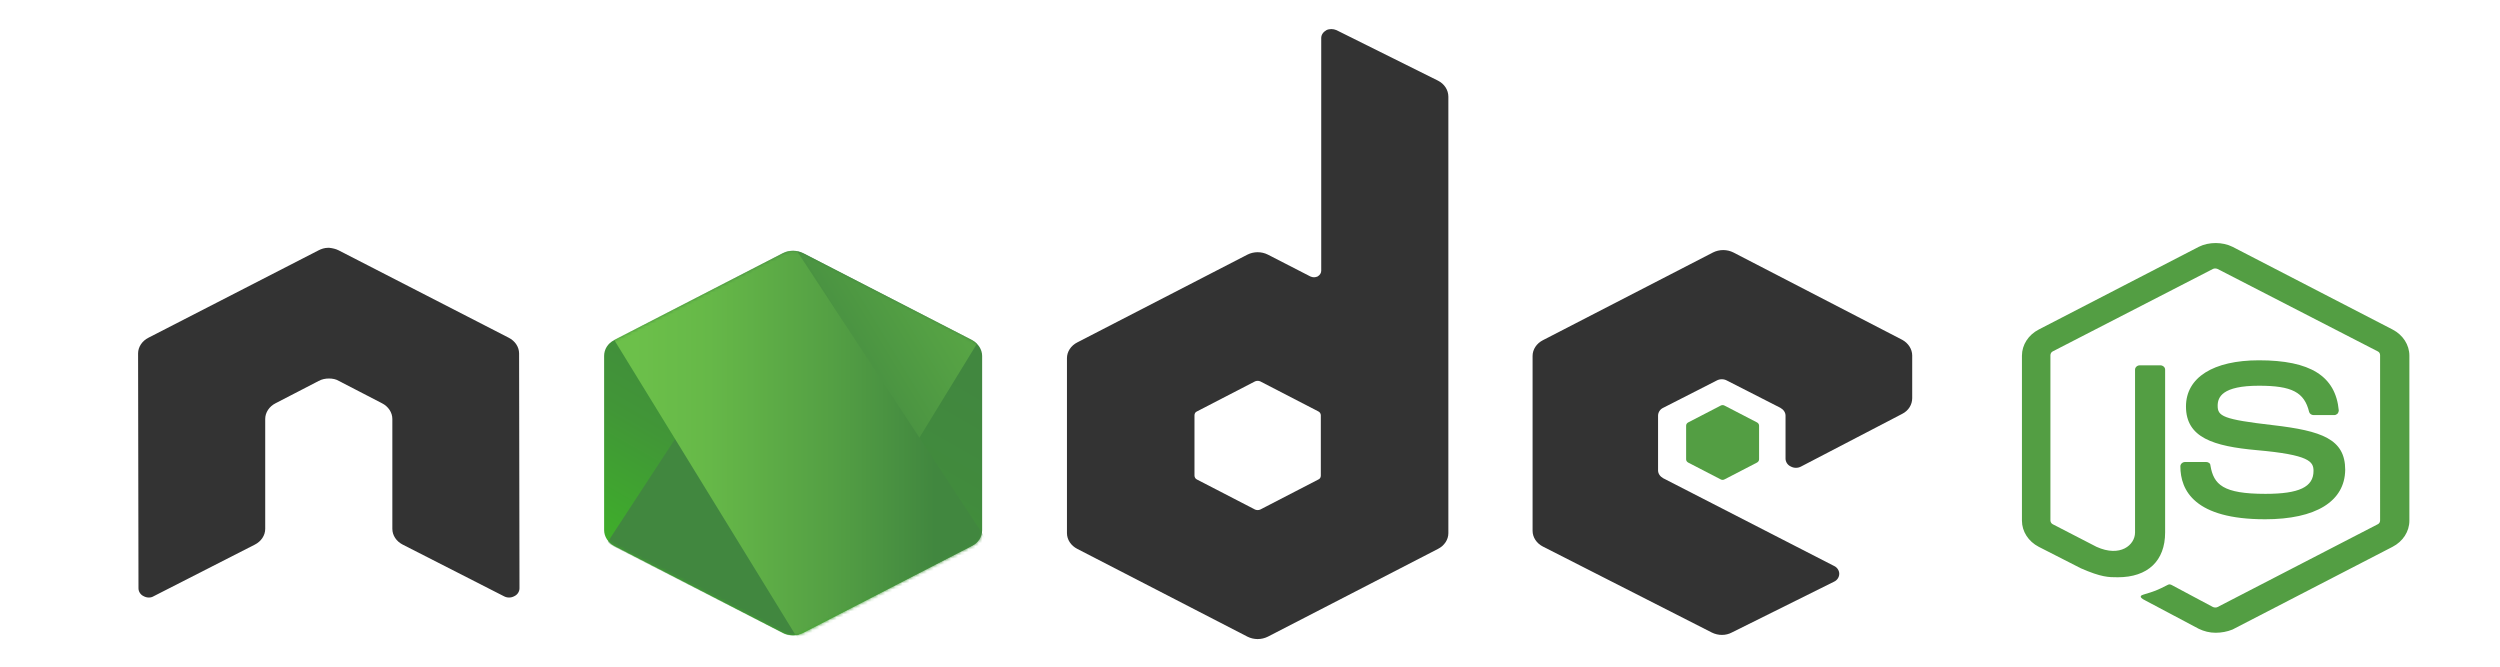 <?xml version="1.0" encoding="UTF-8" standalone="no"?>
<svg
   version="1.1"
   viewBox="0 0 172 45.877"
   id="svg107"
   sodipodi:docname="node-light.svg"
   width="172"
   height="45.877"
   inkscape:version="1.3 (0e150ed6c4, 2023-07-21)"
   inkscape:export-filename="/home/klequis/dev/cbsite/src/ui/media/all-logos.png"
   inkscape:export-xdpi="90"
   inkscape:export-ydpi="90"
   xmlns:inkscape="http://www.inkscape.org/namespaces/inkscape"
   xmlns:sodipodi="http://sodipodi.sourceforge.net/DTD/sodipodi-0.dtd"
   xmlns:xlink="http://www.w3.org/1999/xlink"
   xmlns="http://www.w3.org/2000/svg"
   xmlns:svg="http://www.w3.org/2000/svg"
   xmlns:rdf="http://www.w3.org/1999/02/22-rdf-syntax-ns#"
   xmlns:cc="http://creativecommons.org/ns#"
   xmlns:dc="http://purl.org/dc/elements/1.1/">
  <sodipodi:namedview
     pagecolor="#ffffff"
     bordercolor="#666666"
     borderopacity="1"
     objecttolerance="10"
     gridtolerance="10"
     guidetolerance="10"
     inkscape:pageopacity="1"
     inkscape:pageshadow="2"
     inkscape:window-width="3440"
     inkscape:window-height="1376"
     id="namedview109"
     showgrid="false"
     fit-margin-top="0"
     fit-margin-left="0"
     fit-margin-right="0"
     fit-margin-bottom="0"
     inkscape:zoom="8.0000002"
     inkscape:cx="50.249999"
     inkscape:cy="53.874999"
     inkscape:window-x="0"
     inkscape:window-y="27"
     inkscape:window-maximized="1"
     inkscape:current-layer="svg107"
     showborder="true"
     showguides="true"
     inkscape:guide-bbox="true"
     inkscape:showpageshadow="2"
     inkscape:pagecheckerboard="0"
     inkscape:deskcolor="#d1d1d1">
    <sodipodi:guide
       position="-736.662,60.364"
       orientation="0,1"
       id="guide2815"
       inkscape:locked="false" />
    <sodipodi:guide
       position="-1592.827,350.896"
       orientation="0,1"
       id="guide2817"
       inkscape:locked="false" />
    <sodipodi:guide
       position="-598.381,-24.011"
       orientation="0,1"
       id="guide1633"
       inkscape:locked="false" />
    <sodipodi:guide
       position="132.869,93.176"
       orientation="1,0"
       id="guide1635"
       inkscape:locked="false" />
    <sodipodi:guide
       position="30.244,92.991"
       orientation="1,0"
       id="guide1637"
       inkscape:locked="false" />
    <sodipodi:guide
       position="-284.318,90.832"
       orientation="1,0"
       id="guide1639"
       inkscape:locked="false" />
    <sodipodi:guide
       position="-492.912,2.551"
       orientation="1,0"
       id="guide1641"
       inkscape:locked="false" />
    <sodipodi:guide
       position="-702.287,-15.418"
       orientation="1,0"
       id="guide1643"
       inkscape:locked="false" />
    <sodipodi:guide
       position="-122.916,154.831"
       orientation="0,1"
       id="guide1645"
       inkscape:locked="false" />
    <sodipodi:guide
       position="-178.85,-116.199"
       orientation="1,0"
       id="guide1754"
       inkscape:locked="false" />
  </sodipodi:namedview>
  <defs
     id="defs5">
    <filter
       id="a"
       x="-0.02"
       y="-0.031"
       width="1.039"
       height="1.062"
       style="color-interpolation-filters:sRGB">
      <feGaussianBlur
         stdDeviation="15.306"
         id="feGaussianBlur2" />
    </filter>
    <linearGradient
       gradientTransform="matrix(-0.977,-0.323,0.29,-0.877,19.368,-699.844)"
       y2="-781.536"
       x2="-255.225"
       y1="-781.296"
       x1="-220.121"
       gradientUnits="userSpaceOnUse"
       id="SVGID_1_">
      <stop
         id="stop4"
         style="stop-color:#999875"
         offset="0.231" />
      <stop
         id="stop6"
         style="stop-color:#9B9977"
         offset="0.563" />
      <stop
         id="stop8"
         style="stop-color:#A09F7E"
         offset="0.683" />
      <stop
         id="stop10"
         style="stop-color:#A9A889"
         offset="0.768" />
      <stop
         id="stop12"
         style="stop-color:#B7B69A"
         offset="0.837" />
      <stop
         id="stop14"
         style="stop-color:#C9C7B0"
         offset="0.896" />
      <stop
         id="stop16"
         style="stop-color:#DEDDCB"
         offset="0.948" />
      <stop
         id="stop18"
         style="stop-color:#F8F6EB"
         offset="0.994" />
      <stop
         id="stop20"
         style="stop-color:#FBF9EF"
         offset="1" />
    </linearGradient>
    <linearGradient
       gradientTransform="matrix(-0.977,-0.323,0.29,-0.877,19.368,-699.844)"
       y2="-807.332"
       x2="-265.217"
       y1="-719.859"
       x1="-214.715"
       gradientUnits="userSpaceOnUse"
       id="SVGID_2_">
      <stop
         id="stop25"
         style="stop-color:#48A547"
         offset="0" />
      <stop
         id="stop27"
         style="stop-color:#3F9143"
         offset="1" />
    </linearGradient>
    <linearGradient
       gradientTransform="matrix(-0.977,-0.323,0.29,-0.877,19.368,-699.844)"
       y2="-758.695"
       x2="-245.886"
       y1="-782.74"
       x1="-210.088"
       gradientUnits="userSpaceOnUse"
       id="SVGID_3_">
      <stop
         id="stop32"
         style="stop-color:#41A247"
         offset="0" />
      <stop
         id="stop34"
         style="stop-color:#4BA74B"
         offset="0.352" />
      <stop
         id="stop36"
         style="stop-color:#67B554"
         offset="0.956" />
      <stop
         id="stop38"
         style="stop-color:#69B655"
         offset="1" />
    </linearGradient>
    <linearGradient
       x1="79.823"
       y1="21.346"
       x2="32.862"
       y2="105.422"
       id="linearGradient-1"
       gradientTransform="scale(0.937,1.067)"
       gradientUnits="userSpaceOnUse">
      <stop
         stop-color="#41873F"
         offset="0%"
         id="stop7" />
      <stop
         stop-color="#418B3D"
         offset="32.88%"
         id="stop9" />
      <stop
         stop-color="#419637"
         offset="63.52%"
         id="stop11" />
      <stop
         stop-color="#3FA92D"
         offset="93.19%"
         id="stop13" />
      <stop
         stop-color="#3FAE2A"
         offset="100%"
         id="stop15" />
    </linearGradient>
    <path
       id="path-2"
       d="m 57.903,1.849 c -1.849,-1.04 -4.045,-1.04 -5.894,0 L 3.352,29.934 c -1.849,1.04 -2.889,3.005 -2.889,5.085 V 91.305 c 0,2.08 1.156,4.045 2.889,5.085 l 48.657,28.085 c 1.849,1.04 4.045,1.04 5.894,0 L 106.561,96.39 c 1.849,-1.04 2.889,-3.005 2.889,-5.085 V 35.019 c 0,-2.08 -1.156,-4.045 -2.889,-5.085 z"
       inkscape:connector-curvature="0" />
    <linearGradient
       x1="51.369"
       y1="64.593"
       x2="184.674"
       y2="-19.865"
       id="linearGradient-4"
       gradientTransform="scale(0.926,1.08)"
       gradientUnits="userSpaceOnUse">
      <stop
         stop-color="#41873F"
         offset="13.76%"
         id="stop19" />
      <stop
         stop-color="#54A044"
         offset="40.32%"
         id="stop21" />
      <stop
         stop-color="#66B848"
         offset="71.36%"
         id="stop23" />
      <stop
         stop-color="#6CC04A"
         offset="90.81%"
         id="stop25-4" />
    </linearGradient>
    <linearGradient
       x1="5.443"
       y1="1.397"
       x2="60.6"
       y2="1.397"
       id="linearGradient-5"
       gradientTransform="scale(1.633,0.612)"
       gradientUnits="userSpaceOnUse">
      <stop
         stop-color="#6CC04A"
         offset="9.192%"
         id="stop28" />
      <stop
         stop-color="#66B848"
         offset="28.64%"
         id="stop30" />
      <stop
         stop-color="#54A044"
         offset="59.68%"
         id="stop32-1" />
      <stop
         stop-color="#41873F"
         offset="86.24%"
         id="stop34-1" />
    </linearGradient>
    <linearGradient
       x1="-1.421"
       y1="66.989"
       x2="120.279"
       y2="66.989"
       id="linearGradient-6"
       gradientTransform="scale(0.925,1.081)"
       gradientUnits="userSpaceOnUse">
      <stop
         stop-color="#6CC04A"
         offset="9.192%"
         id="stop37" />
      <stop
         stop-color="#66B848"
         offset="28.64%"
         id="stop39" />
      <stop
         stop-color="#54A044"
         offset="59.68%"
         id="stop41" />
      <stop
         stop-color="#41873F"
         offset="86.24%"
         id="stop43" />
    </linearGradient>
    <linearGradient
       x1="118.035"
       y1="68.363"
       x2="169.631"
       y2="68.363"
       id="linearGradient-7"
       gradientTransform="scale(0.655,1.528)"
       gradientUnits="userSpaceOnUse">
      <stop
         stop-color="#6CC04A"
         offset="9.192%"
         id="stop46" />
      <stop
         stop-color="#66B848"
         offset="28.64%"
         id="stop48" />
      <stop
         stop-color="#54A044"
         offset="59.68%"
         id="stop50" />
      <stop
         stop-color="#41873F"
         offset="86.24%"
         id="stop52" />
    </linearGradient>
    <linearGradient
       x1="-1.039"
       y1="150.752"
       x2="87.897"
       y2="150.752"
       id="linearGradient-8"
       gradientTransform="scale(1.266,0.79)"
       gradientUnits="userSpaceOnUse">
      <stop
         stop-color="#6CC04A"
         offset="9.192%"
         id="stop55" />
      <stop
         stop-color="#66B848"
         offset="28.64%"
         id="stop57" />
      <stop
         stop-color="#54A044"
         offset="59.68%"
         id="stop59" />
      <stop
         stop-color="#41873F"
         offset="86.24%"
         id="stop61" />
    </linearGradient>
    <linearGradient
       x1="100.854"
       y1="37.182"
       x2="46.004"
       y2="216.514"
       id="linearGradient-9"
       gradientTransform="scale(1.266,0.79)"
       gradientUnits="userSpaceOnUse">
      <stop
         stop-color="#41873F"
         offset="0%"
         id="stop64" />
      <stop
         stop-color="#418B3D"
         offset="32.88%"
         id="stop66" />
      <stop
         stop-color="#419637"
         offset="63.52%"
         id="stop68" />
      <stop
         stop-color="#3FA92D"
         offset="93.19%"
         id="stop70" />
      <stop
         stop-color="#3FAE2A"
         offset="100%"
         id="stop72" />
    </linearGradient>
    <mask
       fill="#ffffff"
       id="mask-3-6">
      <use
         height="100%"
         width="100%"
         y="0"
         x="0"
         id="use91-0"
         xlink:href="#path-2" />
    </mask>
    <mask
       fill="#ffffff"
       id="mask5233">
      <use
         height="100%"
         width="100%"
         y="0"
         x="0"
         id="use5231"
         xlink:href="#path-2" />
    </mask>
    <path
       inkscape:connector-curvature="0"
       id="SVGID_1_-4"
       d="m 98.1,244.8 c 1.6,7.5 5.5,11.9 9.4,14.5 h 41.1 c 5,-3.4 10.1,-9.8 10.1,-21.8 v -31 c 0,0 0.6,-7.7 7.7,-10.2 0,0 4.1,-2.9 -0.3,-4.5 0,0 -19.5,-1.6 -19.5,14.4 v 23.6 c 0,0 0.8,8.7 -3.8,12.3 v -29.2 c 0,0 0.3,-9.3 5.1,-12.8 0,0 3.2,-5.7 -3.8,-4.2 0,0 -13.4,1.9 -14,17.6 l -0.3,30 h -3.2 l -0.3,-30 c -0.6,-15.6 -14,-17.6 -14,-17.6 -7,-1.6 -3.8,4.2 -3.8,4.2 4.8,3.5 5.1,12.8 5.1,12.8 v 29.5 c -4.6,-3.3 -3.8,-12.6 -3.8,-12.6 v -23.6 c 0,-16 -19.5,-14.4 -19.5,-14.4 -4.5,1.6 -0.3,4.5 -0.3,4.5 7,2.6 7.7,10.2 7.7,10.2 v 21.7 z" />
    <linearGradient
       id="linearGradient-1-8"
       y2="105.422"
       x2="32.862"
       y1="21.346"
       x1="79.823"
       gradientTransform="scale(0.937,1.067)"
       gradientUnits="userSpaceOnUse">
      <stop
         id="stop1421"
         offset="0%"
         stop-color="#41873F" />
      <stop
         id="stop1423"
         offset="32.88%"
         stop-color="#418B3D" />
      <stop
         id="stop1425"
         offset="63.52%"
         stop-color="#419637" />
      <stop
         id="stop1427"
         offset="93.19%"
         stop-color="#3FA92D" />
      <stop
         id="stop1429"
         offset="100%"
         stop-color="#3FAE2A" />
    </linearGradient>
    <path
       d="m 57.903,1.849 c -1.849,-1.04 -4.045,-1.04 -5.894,0 L 3.352,29.934 c -1.849,1.04 -2.889,3.005 -2.889,5.085 V 91.305 c 0,2.08 1.156,4.045 2.889,5.085 l 48.657,28.085 c 1.849,1.04 4.045,1.04 5.894,0 L 106.561,96.39 c 1.849,-1.04 2.889,-3.005 2.889,-5.085 V 35.019 c 0,-2.08 -1.156,-4.045 -2.889,-5.085 z"
       id="path-2-6"
       inkscape:connector-curvature="0" />
    <linearGradient
       id="linearGradient-4-6"
       y2="-19.865"
       x2="184.674"
       y1="64.593"
       x1="51.369"
       gradientTransform="scale(0.926,1.08)"
       gradientUnits="userSpaceOnUse">
      <stop
         id="stop1433"
         offset="13.76%"
         stop-color="#41873F" />
      <stop
         id="stop1435"
         offset="40.32%"
         stop-color="#54A044" />
      <stop
         id="stop1437"
         offset="71.36%"
         stop-color="#66B848" />
      <stop
         id="stop1439"
         offset="90.81%"
         stop-color="#6CC04A" />
    </linearGradient>
    <linearGradient
       id="linearGradient-5-0"
       y2="1.397"
       x2="60.6"
       y1="1.397"
       x1="5.443"
       gradientTransform="scale(1.633,0.612)"
       gradientUnits="userSpaceOnUse">
      <stop
         id="stop1442"
         offset="9.192%"
         stop-color="#6CC04A" />
      <stop
         id="stop1444"
         offset="28.64%"
         stop-color="#66B848" />
      <stop
         id="stop1446"
         offset="59.68%"
         stop-color="#54A044" />
      <stop
         id="stop1448"
         offset="86.24%"
         stop-color="#41873F" />
    </linearGradient>
    <linearGradient
       id="linearGradient-6-0"
       y2="66.989"
       x2="120.279"
       y1="66.989"
       x1="-1.421"
       gradientTransform="scale(0.925,1.081)"
       gradientUnits="userSpaceOnUse">
      <stop
         id="stop1451"
         offset="9.192%"
         stop-color="#6CC04A" />
      <stop
         id="stop1453"
         offset="28.64%"
         stop-color="#66B848" />
      <stop
         id="stop1455"
         offset="59.68%"
         stop-color="#54A044" />
      <stop
         id="stop1457"
         offset="86.24%"
         stop-color="#41873F" />
    </linearGradient>
    <linearGradient
       id="linearGradient-7-9"
       y2="68.363"
       x2="169.633"
       y1="68.363"
       x1="118.038"
       gradientTransform="scale(0.655,1.528)"
       gradientUnits="userSpaceOnUse">
      <stop
         id="stop1460"
         offset="9.192%"
         stop-color="#6CC04A" />
      <stop
         id="stop1462"
         offset="28.64%"
         stop-color="#66B848" />
      <stop
         id="stop1464"
         offset="59.68%"
         stop-color="#54A044" />
      <stop
         id="stop1466"
         offset="86.24%"
         stop-color="#41873F" />
    </linearGradient>
    <linearGradient
       id="linearGradient-8-1"
       y2="150.752"
       x2="87.897"
       y1="150.752"
       x1="-1.039"
       gradientTransform="scale(1.266,0.79)"
       gradientUnits="userSpaceOnUse">
      <stop
         id="stop1469"
         offset="9.192%"
         stop-color="#6CC04A" />
      <stop
         id="stop1471"
         offset="28.64%"
         stop-color="#66B848" />
      <stop
         id="stop1473"
         offset="59.68%"
         stop-color="#54A044" />
      <stop
         id="stop1475"
         offset="86.24%"
         stop-color="#41873F" />
    </linearGradient>
    <linearGradient
       id="linearGradient-9-2"
       y2="216.514"
       x2="46.004"
       y1="37.182"
       x1="100.854"
       gradientTransform="scale(1.266,0.79)"
       gradientUnits="userSpaceOnUse">
      <stop
         id="stop1478"
         offset="0%"
         stop-color="#41873F" />
      <stop
         id="stop1480"
         offset="32.88%"
         stop-color="#418B3D" />
      <stop
         id="stop1482"
         offset="63.52%"
         stop-color="#419637" />
      <stop
         id="stop1484"
         offset="93.19%"
         stop-color="#3FA92D" />
      <stop
         id="stop1486"
         offset="100%"
         stop-color="#3FAE2A" />
    </linearGradient>
    <linearGradient
       id="linearGradient-1-4"
       y2="91.96"
       x2="148.636"
       y1="1.125"
       x1="148.636"
       gradientTransform="scale(0.749,1.335)"
       gradientUnits="userSpaceOnUse">
      <stop
         id="stop1701"
         offset="0%"
         stop-color="#0994DC" />
      <stop
         id="stop1703"
         offset="35.001%"
         stop-color="#66CEF5" />
      <stop
         id="stop1705"
         offset="35.001%"
         stop-color="#66CEF5" />
      <stop
         id="stop1707"
         offset="84.616%"
         stop-color="#127BCA" />
      <stop
         id="stop1709"
         offset="84.616%"
         stop-color="#127BCA" />
      <stop
         id="stop1711"
         offset="100%"
         stop-color="#127BCA" />
    </linearGradient>
    <linearGradient
       id="linearGradient-2"
       y2="93.05"
       x2="153.025"
       y1="-1.189"
       x1="153.025"
       gradientTransform="scale(0.758,1.32)"
       gradientUnits="userSpaceOnUse">
      <stop
         id="stop1714"
         offset="0%"
         stop-color="#0E76BC" />
      <stop
         id="stop1716"
         offset="36%"
         stop-color="#36AEE8" />
      <stop
         id="stop1718"
         offset="36%"
         stop-color="#36AEE8" />
      <stop
         id="stop1720"
         offset="84.616%"
         stop-color="#00ADEF" />
      <stop
         id="stop1722"
         offset="84.616%"
         stop-color="#00ADEF" />
      <stop
         id="stop1724"
         offset="100%"
         stop-color="#00ADEF" />
    </linearGradient>
    <linearGradient
       id="linearGradient-3"
       y2="-2.247"
       x2="192.154"
       y1="70.346"
       x1="192.154"
       gradientTransform="scale(0.733,1.363)"
       gradientUnits="userSpaceOnUse">
      <stop
         id="stop1727"
         offset="0%"
         stop-color="#1C63B7" />
      <stop
         id="stop1729"
         offset="50%"
         stop-color="#33BDF2" />
      <stop
         id="stop1731"
         offset="100%"
         stop-opacity="0.42"
         stop-color="#33BDF2" />
    </linearGradient>
    <linearGradient
       id="linearGradient-4-8"
       y2="82.895"
       x2="186.453"
       y1="-10.218"
       x1="186.453"
       gradientTransform="scale(0.721,1.387)"
       gradientUnits="userSpaceOnUse">
      <stop
         id="stop1734"
         offset="0%"
         stop-color="#166AB8" />
      <stop
         id="stop1736"
         offset="39.999%"
         stop-color="#36AEE8" />
      <stop
         id="stop1738"
         offset="39.999%"
         stop-color="#36AEE8" />
      <stop
         id="stop1740"
         offset="84.616%"
         stop-color="#0798DD" />
      <stop
         id="stop1742"
         offset="84.616%"
         stop-color="#0798DD" />
      <stop
         id="stop1744"
         offset="100%"
         stop-color="#0798DD" />
    </linearGradient>
    <linearGradient
       id="linearGradient-5-2"
       y2="98.585"
       x2="156.075"
       y1="-10.742"
       x1="156.075"
       gradientTransform="scale(0.796,1.256)"
       gradientUnits="userSpaceOnUse">
      <stop
         id="stop1747"
         offset="0%"
         stop-color="#124379" />
      <stop
         id="stop1749"
         offset="39%"
         stop-color="#1487CB" />
      <stop
         id="stop1751"
         offset="39%"
         stop-color="#1487CB" />
      <stop
         id="stop1753"
         offset="78.023%"
         stop-color="#165197" />
      <stop
         id="stop1755"
         offset="78.023%"
         stop-color="#165197" />
      <stop
         id="stop1757"
         offset="100%"
         stop-color="#165197" />
    </linearGradient>
    <linearGradient
       id="linearGradient-6-8"
       y2="22.715"
       x2="111.68"
       y1="22.715"
       x1="87.176"
       gradientTransform="scale(0.792,1.262)"
       gradientUnits="userSpaceOnUse">
      <stop
         id="stop1760"
         offset="0%"
         stop-opacity="0.698"
         stop-color="#33BDF2" />
      <stop
         id="stop1762"
         offset="100%"
         stop-color="#1DACD8" />
    </linearGradient>
    <linearGradient
       id="linearGradient-7-2"
       y2="-2.673"
       x2="239.977"
       y1="83.677"
       x1="239.977"
       gradientTransform="scale(0.896,1.117)"
       gradientUnits="userSpaceOnUse">
      <stop
         id="stop1765"
         offset="0%"
         stop-color="#136AB4" />
      <stop
         id="stop1767"
         offset="60%"
         stop-opacity="0.549"
         stop-color="#59CAF5" />
      <stop
         id="stop1769"
         offset="100%"
         stop-opacity="0.235"
         stop-color="#59CAF5" />
    </linearGradient>
    <linearGradient
       id="linearGradient-8-7"
       y2="44.065"
       x2="84.716"
       y1="44.065"
       x1="0.207"
       gradientTransform="scale(0.852,1.173)"
       gradientUnits="userSpaceOnUse">
      <stop
         id="stop1772"
         offset="0%"
         stop-opacity="0.247"
         stop-color="#05A1E6" />
      <stop
         id="stop1774"
         offset="100%"
         stop-color="#05A1E6" />
    </linearGradient>
    <linearGradient
       id="linearGradient-9-8"
       y2="-2.333"
       x2="49.151"
       y1="78.142"
       x1="49.151"
       gradientTransform="scale(0.815,1.227)"
       gradientUnits="userSpaceOnUse">
      <stop
         id="stop1777"
         offset="0%"
         stop-color="#318ED5" />
      <stop
         id="stop1779"
         offset="100%"
         stop-color="#38A7E4" />
    </linearGradient>
    <linearGradient
       id="linearGradient-10"
       y2="0.218"
       x2="51.798"
       y1="85.96"
       x1="51.798"
       gradientTransform="scale(0.893,1.119)"
       gradientUnits="userSpaceOnUse">
      <stop
         id="stop1782"
         offset="0%"
         stop-color="#05A1E6" />
      <stop
         id="stop1784"
         offset="100%"
         stop-opacity="0.549"
         stop-color="#05A1E6" />
    </linearGradient>
    <linearGradient
       id="linearGradient-11"
       y2="16.106"
       x2="63.919"
       y1="81.367"
       x1="63.919"
       gradientTransform="scale(0.805,1.243)"
       gradientUnits="userSpaceOnUse">
      <stop
         id="stop1787"
         offset="0%"
         stop-color="#1959A6" />
      <stop
         id="stop1789"
         offset="50%"
         stop-color="#05A1E6" />
      <stop
         id="stop1791"
         offset="50%"
         stop-color="#05A1E6" />
      <stop
         id="stop1793"
         offset="91.759%"
         stop-color="#7EC5EA" />
      <stop
         id="stop1795"
         offset="100%"
         stop-color="#7EC5EA" />
    </linearGradient>
    <linearGradient
       id="linearGradient-12"
       y2="6.853"
       x2="45.569"
       y1="82.189"
       x1="63.664"
       gradientTransform="scale(0.857,1.167)"
       gradientUnits="userSpaceOnUse">
      <stop
         id="stop1798"
         offset="0%"
         stop-color="#165096" />
      <stop
         id="stop1800"
         offset="100%"
         stop-color="#0D82CA" />
    </linearGradient>
    <linearGradient
       id="linearGradient-13"
       y2="0.189"
       x2="262.199"
       y1="34.96"
       x1="262.199"
       gradientTransform="scale(0.757,1.322)"
       gradientUnits="userSpaceOnUse">
      <stop
         id="stop1803"
         offset="0%"
         stop-color="#05A1E6" />
      <stop
         id="stop1805"
         offset="87.363%"
         stop-color="#0495D6" />
      <stop
         id="stop1807"
         offset="100%"
         stop-color="#0495D6" />
    </linearGradient>
    <linearGradient
       id="linearGradient-14"
       y2="80.654"
       x2="254.507"
       y1="-3.162"
       x1="278.127"
       gradientTransform="scale(0.791,1.264)"
       gradientUnits="userSpaceOnUse">
      <stop
         id="stop1810"
         offset="0%"
         stop-opacity="0.329"
         stop-color="#38A7E4" />
      <stop
         id="stop1812"
         offset="96.153%"
         stop-color="#0E88D3" />
      <stop
         id="stop1814"
         offset="96.153%"
         stop-color="#0E88D3" />
      <stop
         id="stop1816"
         offset="100%"
         stop-color="#0E88D3" />
    </linearGradient>
    <linearGradient
       id="linearGradient-15"
       y2="84.611"
       x2="240.171"
       y1="-0.236"
       x1="240.171"
       gradientTransform="scale(0.846,1.182)"
       gradientUnits="userSpaceOnUse">
      <stop
         id="stop1819"
         offset="0%"
         stop-color="#168CD4" />
      <stop
         id="stop1821"
         offset="50%"
         stop-color="#1C87CC" />
      <stop
         id="stop1823"
         offset="100%"
         stop-color="#154B8D" />
    </linearGradient>
    <linearGradient
       id="linearGradient-16"
       y2="3.601"
       x2="35.639"
       y1="30.073"
       x1="27.284"
       gradientTransform="scale(2.764,0.362)"
       gradientUnits="userSpaceOnUse">
      <stop
         id="stop1826"
         offset="0%"
         stop-color="#97D6EE" />
      <stop
         id="stop1828"
         offset="70.329%"
         stop-color="#55C1EA" />
      <stop
         id="stop1830"
         offset="100%"
         stop-color="#55C1EA" />
    </linearGradient>
    <linearGradient
       id="linearGradient-17"
       y2="20.472"
       x2="56.892"
       y1="4.923"
       x1="47.195"
       gradientTransform="scale(1.881,0.532)"
       gradientUnits="userSpaceOnUse">
      <stop
         id="stop1833"
         offset="0%"
         stop-color="#7ACCEC" />
      <stop
         id="stop1835"
         offset="100%"
         stop-color="#3FB7ED" />
    </linearGradient>
    <linearGradient
       id="linearGradient-18"
       y2="83.003"
       x2="236.13"
       y1="4.229"
       x1="236.13"
       gradientTransform="scale(0.803,1.245)"
       gradientUnits="userSpaceOnUse">
      <stop
         id="stop1838"
         offset="0%"
         stop-color="#1DA7E7" />
      <stop
         id="stop1840"
         offset="100%"
         stop-opacity="0"
         stop-color="#37ABE7" />
    </linearGradient>
  </defs>
  <style
     type="text/css"
     id="style2">&#10;	.st0{fill:url(#SVGID_1_);}&#10;	.st1{fill:url(#SVGID_2_);}&#10;	.st2{fill:url(#SVGID_3_);}&#10;	.st3{fill:#C0BFBF;}&#10;	.st4{fill:#FFFFFF;}&#10;</style>
  <style
     type="text/css"
     id="style2-4">&#10;	.st0{fill:url(#SVGID_1_);}&#10;	.st1{fill:url(#SVGID_2_);}&#10;	.st2{fill:url(#SVGID_3_);}&#10;	.st3{fill:#C0BFBF;}&#10;	.st4{fill:#FFFFFF;}&#10;</style>
  <rect
     y="-13.991"
     x="-40.506"
     height="200"
     width="619.368"
     id="rect1755"
     style="fill:none;fill-opacity:0;stroke:none;stroke-width:1.156;stroke-miterlimit:4;stroke-dasharray:none;stroke-opacity:0.953" />
  <g
     id="g1"
     transform="matrix(0.244,0,0,0.244,9.5,2)">
    <path
       style="fill:#539e43;stroke:none;stroke-width:0.924;stroke-opacity:0.953"
       inkscape:connector-curvature="0"
       d="m 585.809,170.221 c -1.696,0 -3.28,-0.404 -4.75,-1.11 l -15.041,-7.975 c -2.262,-1.111 -1.131,-1.514 -0.452,-1.716 3.053,-0.909 3.619,-1.11 6.785,-2.726 0.339,-0.202 0.792,-0.101 1.131,0.101 l 11.535,6.158 c 0.453,0.202 1.018,0.202 1.357,0 l 45.122,-23.32 c 0.452,-0.202 0.678,-0.606 0.678,-1.111 V 91.981 c 0,-0.505 -0.226,-0.909 -0.678,-1.11 L 586.374,67.652 c -0.453,-0.202 -1.018,-0.202 -1.357,0 L 539.895,90.871 c -0.453,0.202 -0.679,0.707 -0.679,1.11 V 138.521 c 0,0.404 0.226,0.909 0.679,1.111 l 12.327,6.36 c 6.672,3.029 10.856,-0.505 10.856,-4.038 V 96.02 c 0,-0.606 0.565,-1.211 1.357,-1.211 h 5.767 c 0.679,0 1.357,0.505 1.357,1.211 v 45.934 c 0,7.975 -4.863,12.619 -13.344,12.619 -2.601,0 -4.637,0 -10.404,-2.524 l -11.874,-6.057 c -2.94,-1.514 -4.75,-4.341 -4.75,-7.37 V 92.082 c 0,-3.029 1.809,-5.855 4.75,-7.37 l 45.122,-23.32 c 2.827,-1.413 6.672,-1.413 9.499,0 l 45.122,23.32 c 2.94,1.514 4.75,4.341 4.75,7.37 v 46.54 c 0,3.029 -1.809,5.855 -4.75,7.37 L 590.558,169.312 c -1.47,0.606 -3.166,0.909 -4.75,0.909 z m 13.91,-32.002 c -19.79,0 -23.861,-8.076 -23.861,-14.941 0,-0.606 0.565,-1.211 1.357,-1.211 h 5.881 c 0.679,0 1.244,0.404 1.244,1.01 0.905,5.351 3.506,7.975 15.493,7.975 9.499,0 13.57,-1.918 13.57,-6.461 0,-2.625 -1.131,-4.543 -15.945,-5.855 -12.327,-1.11 -20.016,-3.533 -20.016,-12.316 0,-8.177 7.69,-13.023 20.582,-13.023 14.475,0 21.6,4.442 22.504,14.134 0,0.303 -0.113,0.606 -0.339,0.909 -0.226,0.202 -0.565,0.404 -0.905,0.404 h -5.881 c -0.565,0 -1.131,-0.404 -1.244,-0.909 -1.357,-5.552 -4.863,-7.37 -14.136,-7.37 -10.404,0 -11.648,3.231 -11.648,5.653 0,2.928 1.47,3.836 15.493,5.452 13.91,1.615 20.469,3.937 20.469,12.619 -0.113,8.884 -8.255,13.932 -22.617,13.932 z"
       id="path1491" />
    <path
       style="fill:#333333;stroke:none;stroke-width:0.924;stroke-opacity:0.953"
       inkscape:connector-curvature="0"
       d="m 107.433,91.464 c 0,-1.817 -1.131,-3.533 -2.94,-4.442 L 56.544,62.389 C 55.752,61.986 54.847,61.784 53.943,61.683 h -0.452 c -0.905,0 -1.809,0.303 -2.601,0.707 L 2.94,87.022 C 1.131,87.931 2.0944586e-7,89.647 2.0944586e-7,91.464 L 0.113,157.69 c 0,0.909 0.565,1.817 1.47,2.221 0.905,0.505 2.036,0.505 2.827,0 L 32.908,145.373 c 1.809,-0.909 2.94,-2.625 2.94,-4.442 v -30.993 c 0,-1.817 1.131,-3.533 2.94,-4.442 l 12.1,-6.259 c 0.905,-0.505 1.922,-0.707 2.94,-0.707 1.018,0 2.036,0.202 2.827,0.707 l 12.1,6.259 c 1.809,0.909 2.94,2.625 2.94,4.442 v 30.993 c 0,1.817 1.131,3.533 2.94,4.442 l 28.498,14.537 c 0.905,0.505 2.036,0.505 2.94,0 0.905,-0.404 1.47,-1.312 1.47,-2.221 z"
       id="path1493" />
    <path
       style="fill:#333333;stroke:none;stroke-width:0.924;stroke-opacity:0.953"
       inkscape:connector-curvature="0"
       d="m 337.905,0.303 c -0.905,-0.404 -2.036,-0.404 -2.827,0 -0.905,0.505 -1.47,1.312 -1.47,2.221 V 68.144 c 0,0.606 -0.339,1.211 -1.018,1.615 -0.679,0.303 -1.357,0.303 -2.036,0 l -11.987,-6.158 c -1.809,-0.909 -3.958,-0.909 -5.767,0 l -47.949,24.734 c -1.809,0.909 -2.94,2.625 -2.94,4.442 v 49.366 c 0,1.817 1.131,3.533 2.94,4.442 l 47.949,24.734 c 1.809,0.909 3.958,0.909 5.767,0 l 47.949,-24.734 c 1.809,-0.909 2.94,-2.625 2.94,-4.442 V 19.08 c 0,-1.918 -1.131,-3.634 -2.94,-4.543 z M 333.494,125.889 c 0,0.505 -0.226,0.909 -0.678,1.111 l -16.398,8.48 c -0.453,0.202 -1.018,0.202 -1.47,0 l -16.398,-8.48 c -0.453,-0.202 -0.679,-0.707 -0.679,-1.111 v -16.96 c 0,-0.505 0.226,-0.909 0.679,-1.11 l 16.398,-8.48 c 0.452,-0.202 1.018,-0.202 1.47,0 l 16.398,8.48 c 0.452,0.202 0.678,0.707 0.678,1.11 z"
       id="path1495" />
    <g
       style="fill:none;stroke:none;stroke-opacity:0.953"
       transform="matrix(0.978,0,0,0.873,392.187,61.582)"
       id="g1501">
      <path
         style="fill:#333333;stroke:none;stroke-opacity:0.953"
         inkscape:connector-curvature="0"
         d="m 107.601,53.743 c 1.849,-1.04 2.889,-3.005 2.889,-5.085 V 34.904 c 0,-2.08 -1.156,-4.045 -2.889,-5.085 L 58.944,1.618 c -1.849,-1.04 -4.045,-1.04 -5.894,0 L 4.045,29.934 c -1.849,1.04 -3.005,3.005 -3.005,5.085 v 56.516 c 0,2.08 1.156,4.045 3.005,5.085 L 52.702,124.359 c 1.849,1.04 4.045,1.04 5.779,0 l 29.472,-16.412 c 0.925,-0.462 1.502,-1.502 1.502,-2.543 0,-1.04 -0.578,-2.08 -1.502,-2.543 L 38.718,74.546 C 37.793,73.968 37.215,73.044 37.215,72.004 v -17.683 c 0,-1.04 0.578,-2.08 1.502,-2.543 L 54.089,42.994 c 0.925,-0.578 2.08,-0.578 3.005,0 l 15.372,8.784 c 0.925,0.578 1.502,1.502 1.502,2.543 v 13.869 c 0,1.04 0.578,2.08 1.502,2.543 0.925,0.578 2.08,0.578 3.005,0 z"
         id="path1497" />
      <path
         style="fill:#539e43;stroke:none;stroke-opacity:0.953"
         inkscape:connector-curvature="0"
         d="m 55.245,51.084 c 0.347,-0.231 0.809,-0.231 1.156,0 l 9.362,5.432 c 0.347,0.231 0.578,0.578 0.578,1.04 v 10.864 c 0,0.462 -0.231,0.809 -0.578,1.04 l -9.362,5.432 c -0.347,0.231 -0.809,0.231 -1.156,0 L 45.884,69.461 C 45.537,69.23 45.306,68.883 45.306,68.421 V 57.557 c 0,-0.462 0.231,-0.809 0.578,-1.04 z"
         id="path1499" />
    </g>
    <g
       style="fill:none;stroke:none;stroke-opacity:0.953"
       transform="matrix(0.978,0,0,0.873,130.955,61.582)"
       id="g1534">
      <mask
         id="mask-3-69"
         fill="#ffffff">
        <use
           height="100%"
           width="100%"
           y="0"
           x="0"
           xlink:href="#path-2-6"
           id="use1503" />
      </mask>
      <use
         height="100%"
         width="100%"
         y="0"
         x="0"
         xlink:href="#path-2-6"
         id="use1506"
         style="fill:url(#linearGradient-1-8);stroke:none;stroke-opacity:0.953" />
      <g
         style="stroke:none;stroke-opacity:0.953"
         mask="url(#mask-3-69)"
         id="g1514">
        <path
           style="stroke:none;stroke-opacity:0.953"
           inkscape:connector-curvature="0"
           d="M 51.893,1.849 3.121,29.934 C 1.271,30.974 0,32.939 0,35.019 V 91.305 c 0,1.387 0.578,2.658 1.502,3.698 L 56.285,1.156 C 54.898,0.925 53.28,1.04 51.893,1.849 Z"
           id="path1508" />
        <path
           style="stroke:none;stroke-opacity:0.953"
           inkscape:connector-curvature="0"
           d="m 56.632,125.053 c 0.462,-0.116 0.925,-0.347 1.387,-0.578 L 106.792,96.39 c 1.849,-1.04 3.005,-3.005 3.005,-5.085 V 35.019 c 0,-1.502 -0.693,-3.005 -1.734,-4.045 z"
           id="path1510" />
        <path
           inkscape:connector-curvature="0"
           d="M 106.676,29.934 57.788,1.849 C 57.326,1.618 56.748,1.387 56.285,1.271 L 1.502,95.119 c 0.462,0.578 1.04,1.04 1.618,1.387 L 52.009,124.591 c 1.387,0.809 3.005,1.04 4.507,0.578 L 107.948,31.09 c -0.347,-0.462 -0.809,-0.809 -1.271,-1.156 z"
           id="path1512"
           style="fill:url(#linearGradient-4-6);stroke:none;stroke-opacity:0.953" />
      </g>
      <g
         style="stroke:none;stroke-opacity:0.953"
         mask="url(#mask-3-69)"
         id="g1532">
        <g
           style="stroke:none;stroke-opacity:0.953"
           transform="translate(0,-9.246)"
           id="g1530">
          <path
             style="fill:none;stroke:none;stroke-opacity:0.953"
             inkscape:connector-curvature="0"
             d="M 109.797,100.551 V 44.265 c 0,-2.08 -1.271,-4.045 -3.121,-5.085 L 57.788,11.095 C 57.21,10.749 56.632,10.517 55.939,10.402 l 53.512,91.42 c 0.231,-0.347 0.347,-0.809 0.347,-1.271 z"
             id="path1516" />
          <path
             style="fill:none;stroke:none;stroke-opacity:0.953"
             inkscape:connector-curvature="0"
             d="M 3.121,39.18 C 1.271,40.22 0,42.185 0,44.265 v 56.285 c 0,2.08 1.387,4.045 3.121,5.085 l 48.888,28.085 c 1.156,0.693 2.427,0.925 3.814,0.693 L 3.467,39.065 Z"
             id="path1518" />
          <path
             inkscape:connector-curvature="0"
             d="M 50.391,0.809 49.698,1.156 h 0.925 z"
             id="path1520"
             style="fill:url(#linearGradient-5-0);fill-rule:evenodd;stroke:none;stroke-opacity:0.953" />
          <path
             inkscape:connector-curvature="0"
             d="m 106.792,105.636 c 1.387,-0.809 2.427,-2.196 2.889,-3.698 L 56.054,10.402 c -1.387,-0.231 -2.889,-0.116 -4.161,0.693 l -48.542,27.969 52.356,95.465 c 0.693,-0.116 1.502,-0.347 2.196,-0.693 z"
             id="path1522"
             style="fill:url(#linearGradient-6-0);fill-rule:evenodd;stroke:none;stroke-opacity:0.953" />
          <path
             inkscape:connector-curvature="0"
             d="m 111.299,104.712 -0.347,-0.578 v 0.809 z"
             id="path1524"
             style="fill:url(#linearGradient-7-9);fill-rule:evenodd;stroke:none;stroke-opacity:0.953" />
          <path
             inkscape:connector-curvature="0"
             d="m 106.792,105.636 -48.773,28.085 c -0.693,0.347 -1.387,0.578 -2.196,0.693 l 0.925,1.734 54.089,-31.321 v -0.693 l -1.387,-2.312 c -0.231,1.618 -1.271,3.005 -2.658,3.814 z"
             id="path1526"
             style="fill:url(#linearGradient-8-1);fill-rule:evenodd;stroke:none;stroke-opacity:0.953" />
          <path
             inkscape:connector-curvature="0"
             d="m 106.792,105.636 -48.773,28.085 c -0.693,0.347 -1.387,0.578 -2.196,0.693 l 0.925,1.734 54.089,-31.321 v -0.693 l -1.387,-2.312 c -0.231,1.618 -1.271,3.005 -2.658,3.814 z"
             id="path1528"
             style="fill:url(#linearGradient-9-2);fill-rule:evenodd;stroke:none;stroke-opacity:0.953" />
        </g>
      </g>
    </g>
  </g>
</svg>
